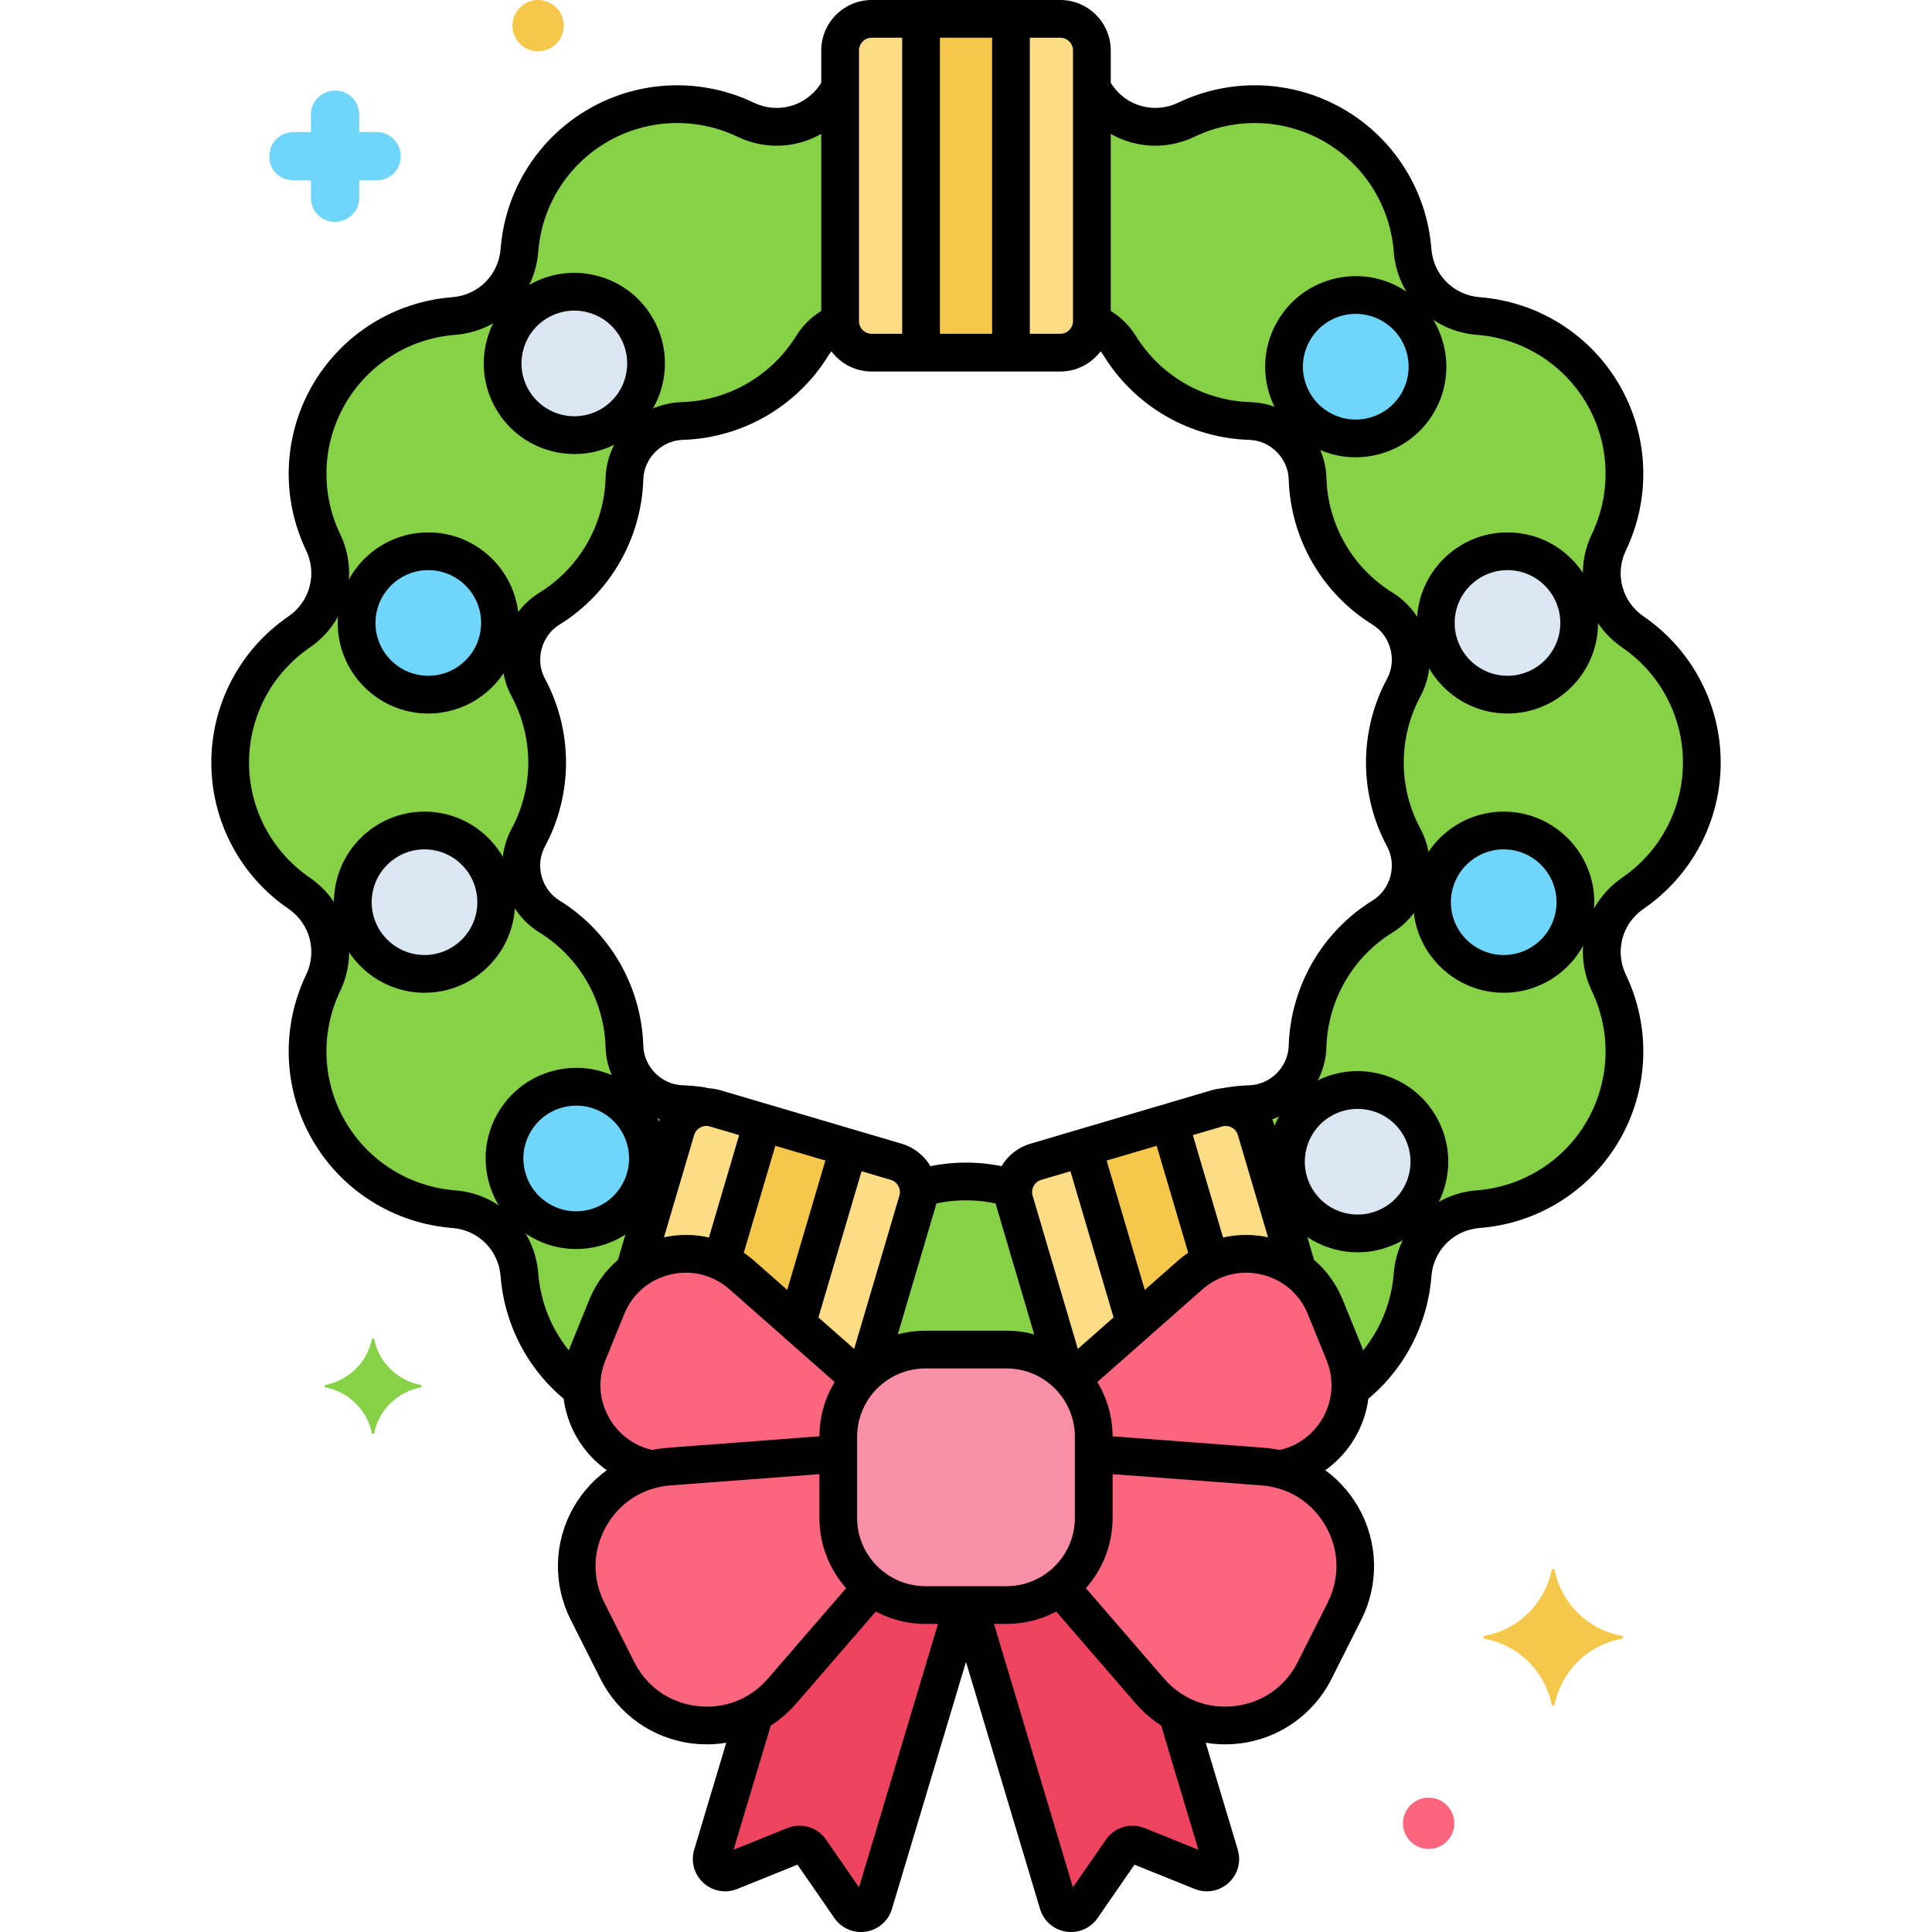 <svg enable-background="new 0 0 256 256" height="512" viewBox="0 0 256 256" width="512" xmlns="http://www.w3.org/2000/svg"><g id="Layer_32"><g><g><path d="m140.492 46.727h-24.984c-2.313 0-4.188-1.875-4.188-4.188v-35.851c0-2.313 1.875-4.188 4.188-4.188h24.984c2.313 0 4.188 1.875 4.188 4.188v35.852c-.001 2.312-1.875 4.187-4.188 4.187z" fill="#fcdd86"/></g><g><g><path d="m141.131 181.854c.316.288.616.592.899.912l15.651-13.799c4.225-3.725 10.188-3.605 14.273-.526l-5.531-18.742c-.655-2.218-2.983-3.486-5.202-2.831l-23.962 7.071c-2.218.655-3.486 2.983-2.831 5.202z" fill="#fcdd86"/></g></g><g><g><path d="m98.319 168.967 15.651 13.799c.283-.321.583-.625.899-.912l6.703-22.712c.655-2.218-.613-4.547-2.831-5.202l-23.962-7.071c-2.218-.655-4.547.613-5.202 2.831l-5.531 18.742c4.084-3.079 10.047-3.2 14.273.525z" fill="#fcdd86"/></g></g><g><path d="m114.869 181.854c2.056-1.873 4.775-3.029 7.759-3.029h10.745c2.983 0 5.703 1.156 7.759 3.029l-6.702-22.712c-.161-.547-.204-1.1-.146-1.634-1.984-.622-4.093-.962-6.283-.962s-4.299.34-6.283.962c.058.534.015 1.087-.146 1.634z" fill="#87d147"/></g><g><path d="m77.906 179.303 2.487-6.119c.807-1.985 2.098-3.571 3.652-4.743l5.531-18.742c.568-1.924 2.396-3.128 4.318-2.988-1.161-.233-2.331-.372-3.498-.406-4.133-.121-7.534-3.523-7.656-7.656-.099-3.358-1.007-6.74-2.804-9.854-1.798-3.114-4.273-5.592-7.132-7.356-3.519-2.172-4.764-6.818-2.802-10.458 1.594-2.957 2.498-6.34 2.498-9.936s-.905-6.979-2.498-9.936c-1.961-3.64-.716-8.286 2.802-10.458 2.859-1.764 5.334-4.242 7.132-7.356s2.706-6.496 2.804-9.854c.121-4.133 3.523-7.534 7.656-7.656 3.358-.099 6.74-1.007 9.854-2.804s5.591-4.273 7.356-7.132c.901-1.459 2.229-2.52 3.733-3.131-.003-.061-.018-.118-.018-.179v-30.725c-.217.284-.43.571-.632.866-2.65 3.869-7.649 5.208-11.879 3.183-6.03-2.888-13.33-2.852-19.56.745s-9.91 9.901-10.425 16.567c-.361 4.676-4.02 8.335-8.696 8.696-6.666.514-12.97 4.195-16.567 10.425-3.597 6.229-3.632 13.529-.745 19.56 2.025 4.229.686 9.229-3.183 11.879-5.516 3.779-9.135 10.118-9.135 17.312 0 7.193 3.619 13.533 9.135 17.311 3.869 2.65 5.208 7.649 3.183 11.879-2.888 6.03-2.852 13.33.745 19.56 3.597 6.229 9.901 9.91 16.567 10.425 4.676.361 8.335 4.021 8.696 8.696.452 5.855 3.347 11.429 8.266 15.136-.07-1.563.174-3.173.815-4.751z" fill="#87d147"/></g><g><path d="m216.365 83.734c-3.869-2.65-5.208-7.649-3.183-11.879 2.888-6.03 2.852-13.33-.745-19.56s-9.901-9.91-16.567-10.425c-4.676-.361-8.335-4.02-8.696-8.696-.514-6.666-4.195-12.97-10.425-16.567s-13.529-3.632-19.56-.745c-4.23 2.025-9.229.686-11.879-3.183-.202-.295-.415-.582-.632-.866v30.727c0 .062-.015.118-.018.179 1.503.611 2.832 1.672 3.733 3.131 1.764 2.859 4.242 5.334 7.356 7.132s6.496 2.706 9.854 2.804c4.133.121 7.535 3.523 7.656 7.656.099 3.358 1.007 6.74 2.804 9.854 1.798 3.114 4.273 5.591 7.132 7.356 3.519 2.172 4.764 6.818 2.802 10.458-1.594 2.958-2.498 6.341-2.498 9.936s.905 6.979 2.498 9.936c1.961 3.64.716 8.287-2.802 10.458-2.859 1.764-5.334 4.242-7.132 7.356s-2.706 6.496-2.804 9.854c-.121 4.133-3.523 7.535-7.656 7.656-1.168.034-2.337.173-3.498.406 1.922-.14 3.75 1.063 4.318 2.988l5.531 18.742c1.554 1.171 2.845 2.757 3.652 4.743l2.487 6.119c.641 1.578.885 3.188.815 4.749 4.918-3.707 7.814-9.281 8.266-15.136.361-4.676 4.02-8.335 8.696-8.696 6.666-.514 12.97-4.195 16.567-10.425 3.597-6.229 3.632-13.53.745-19.56-2.025-4.23-.686-9.229 3.183-11.879 5.516-3.778 9.135-10.118 9.135-17.311 0-7.194-3.619-13.533-9.135-17.312z" fill="#87d147"/></g><g><path d="m133.373 212.678h-10.745c-6.355 0-11.554-5.199-11.554-11.554v-10.745c0-6.355 5.199-11.554 11.554-11.554h10.745c6.355 0 11.554 5.199 11.554 11.554v10.745c0 6.355-5.2 11.554-11.554 11.554z" fill="#f98fa6"/></g><g><path d="m167.327 194.329-22.4-1.692v8.488c0 3.705-1.775 7.009-4.509 9.127l11.933 13.804c6.165 7.132 17.598 5.718 21.84-2.702l3.963-7.865c4.241-8.421-1.426-18.45-10.827-19.16z" fill="#fc657e"/></g><g><path d="m111.073 201.124v-8.488l-22.4 1.692c-9.401.71-15.068 10.739-10.826 19.159l3.963 7.865c4.242 8.42 15.674 9.834 21.84 2.702l11.933-13.804c-2.735-2.117-4.51-5.421-4.51-9.126z" fill="#fc657e"/></g><g><path d="m178.094 179.303-2.487-6.119c-2.928-7.204-12.092-9.359-17.925-4.217l-15.651 13.799c1.795 2.038 2.896 4.7 2.896 7.612v2.258l22.4 1.692c.746.056 1.458.191 2.153.359 7.025-1.143 11.377-8.587 8.614-15.384z" fill="#fc657e"/></g><g><path d="m111.073 190.379c0-2.913 1.101-5.575 2.896-7.612l-15.651-13.799c-5.833-5.143-14.997-2.987-17.925 4.217l-2.487 6.119c-2.763 6.797 1.589 14.241 8.614 15.384.696-.168 1.408-.302 2.153-.359l22.4-1.692z" fill="#fc657e"/></g><g><g><path d="m155.977 226.986c-1.322-.731-2.556-1.694-3.626-2.931l-11.933-13.804c-1.955 1.515-4.396 2.428-7.046 2.428h-5.021l11.853 39.548c.43 1.434 2.328 1.735 3.179.503l5.215-7.543c.475-.687 1.363-.953 2.137-.641l8.504 3.432c1.389.56 2.809-.734 2.379-2.169z" fill="#ef4460"/></g></g><g><g><path d="m122.627 212.678c-2.649 0-5.091-.913-7.045-2.427l-11.933 13.804c-1.07 1.237-2.304 2.201-3.626 2.931l-5.641 18.823c-.43 1.434.99 2.729 2.379 2.169l8.504-3.432c.774-.313 1.662-.046 2.137.641l5.215 7.543c.851 1.232 2.749.932 3.179-.503l11.853-39.548h-5.022z" fill="#ef4460"/></g></g><g><circle cx="56.25" cy="119.546" fill="#dae6f1" r="9.5"/></g><g><circle cx="199.25" cy="119.546" fill="#70d6f9" r="9.5"/></g><g><circle cx="56.75" cy="82.546" fill="#70d6f9" r="9.5"/></g><g><circle cx="199.75" cy="82.546" fill="#dae6f1" r="9.5"/></g><g><circle cx="179.646" cy="48.591" fill="#70d6f9" r="9.5"/></g><g><circle cx="76.354" cy="153.5" fill="#70d6f9" r="9.5"/></g><g><circle cx="179.896" cy="153.933" fill="#dae6f1" r="9.5"/></g><g><circle cx="76.104" cy="48.158" fill="#dae6f1" r="9.5"/></g><g><path d="m122.043 2.5h11.914v44.227h-11.914z" fill="#f5c84c"/></g><g><g><path d="m157.681 168.967c.847-.747 1.769-1.322 2.727-1.767l-5.454-18.482-11.427 3.372 6.875 23.295z" fill="#f5c84c"/></g></g><g><path d="m98.319 168.967 7.279 6.418 6.875-23.295-11.427-3.372-5.454 18.482c.958.446 1.88 1.021 2.727 1.767z" fill="#f5c84c"/></g><g><path d="m55.775 183.525c-3.1-.6-5.6-3-6.2-6.1 0-.1-.3-.1-.3 0-.6 3.1-3.1 5.5-6.2 6.1-.1 0-.1.2 0 .3 3.1.6 5.6 3 6.2 6.1 0 .1.3.1.3 0 .6-3.1 3.1-5.5 6.2-6.1.1-.1.1-.3 0-.3z" fill="#87d147"/></g><g><circle cx="189.3" cy="241.6" fill="#fc657e" r="3.4"/></g><g><path d="m38.9 23.9h2.3v2.3c0 1.8 1.4 3.2 3.2 3.2 1.7 0 3.2-1.4 3.2-3.1v-.1-2.3h2.3c1.8 0 3.2-1.4 3.2-3.2 0-1.7-1.4-3.2-3.1-3.2h-.1-2.3v-2.3c0-1.8-1.4-3.2-3.2-3.2-1.7 0-3.2 1.4-3.2 3.1v.1 2.3h-2.3c-1.8 0-3.2 1.4-3.2 3.2-.1 1.7 1.3 3.2 3.2 3.2-.1 0-.1 0 0 0z" fill="#70d6f9"/></g><g><circle cx="71.3" cy="3.4" fill="#f5c84c" r="3.4"/></g><g><path d="m196.7 216.75c4.5-.8 8-4.3 8.9-8.7 0-.2.4-.2.4 0 .9 4.4 4.4 7.9 8.9 8.7.2 0 .2.3 0 .4-4.5.8-8 4.3-8.9 8.7 0 .2-.4.2-.4 0-.9-4.4-4.4-7.9-8.9-8.7-.2-.1-.2-.4 0-.4z" fill="#f5c84c"/></g><g><path d="m140.492 49.227h-24.983c-3.688 0-6.688-3-6.688-6.688v-35.851c0-3.688 3-6.688 6.688-6.688h24.983c3.688 0 6.688 3 6.688 6.688v35.852c-.001 3.687-3.001 6.687-6.688 6.687zm-24.984-44.227c-.931 0-1.688.757-1.688 1.688v35.852c0 .931.757 1.688 1.688 1.688h24.983c.931 0 1.688-.757 1.688-1.688v-35.852c0-.931-.757-1.688-1.688-1.688z"/></g><g><g><path d="m140.968 183.803c-1.08 0-2.076-.705-2.397-1.793l-6.54-22.161c-1.043-3.537.985-7.263 4.521-8.307l23.963-7.072c1.711-.505 3.521-.313 5.09.54 1.569.854 2.711 2.268 3.217 3.981l5.387 18.257c.391 1.324-.366 2.714-1.69 3.105-1.322.389-2.715-.366-3.105-1.69l-5.387-18.257c-.127-.432-.416-.789-.812-1.004s-.852-.264-1.285-.136l-23.962 7.071c-.892.263-1.404 1.204-1.141 2.096l6.54 22.161c.391 1.324-.366 2.714-1.69 3.105-.237.071-.475.104-.709.104z"/></g></g><g><g><path d="m115.062 183.702c-.234 0-.473-.033-.708-.103-1.324-.391-2.081-1.781-1.69-3.105l6.51-22.06c.263-.893-.249-1.833-1.141-2.097l-23.962-7.071c-.432-.128-.888-.08-1.285.136-.396.215-.684.572-.812 1.004l-5.453 18.479c-.392 1.324-1.78 2.079-3.105 1.69-1.324-.391-2.081-1.781-1.69-3.105l5.453-18.479c.506-1.713 1.648-3.127 3.217-3.981s3.377-1.046 5.09-.54l23.962 7.071c3.536 1.044 5.564 4.771 4.521 8.307l-6.51 22.061c-.321 1.089-1.317 1.793-2.397 1.793z"/></g></g><g><path d="m133.969 159.912c-.235 0-.475-.033-.712-.104-3.384-1.004-7.043-1.013-10.431-.025-1.327.385-2.713-.376-3.1-1.701s.375-2.713 1.701-3.1c4.303-1.254 8.951-1.243 13.251.032 1.324.393 2.079 1.784 1.686 3.108-.321 1.087-1.317 1.79-2.395 1.79z"/></g><g><path d="m76.811 186.338c-.538 0-1.079-.172-1.536-.529-5.175-4.038-8.434-10.125-8.942-16.701-.266-3.44-2.955-6.13-6.396-6.396-7.735-.597-14.666-4.958-18.54-11.667s-4.186-14.892-.834-21.889c1.49-3.113.506-6.787-2.341-8.737-6.401-4.384-10.222-11.627-10.222-19.373s3.821-14.989 10.222-19.374c2.847-1.95 3.832-5.625 2.341-8.737-3.351-6.998-3.039-15.18.834-21.889s10.804-11.071 18.54-11.667c3.441-.266 6.13-2.955 6.396-6.396.597-7.736 4.959-14.667 11.667-18.54 6.709-3.874 14.892-4.185 21.889-.834 3.112 1.491 6.787.506 8.737-2.341.178-.259.361-.511.549-.761.828-1.105 2.396-1.328 3.5-.499s1.328 2.396.499 3.5c-.145.193-.287.388-.424.587-3.352 4.894-9.669 6.587-15.02 4.024-5.511-2.639-11.95-2.394-17.23.655-5.279 3.048-8.712 8.504-9.182 14.594-.456 5.915-5.081 10.54-10.996 10.997-6.09.47-11.546 3.902-14.594 9.182s-3.293 11.721-.655 17.23c2.563 5.351.87 11.668-4.025 15.021-5.04 3.451-8.048 9.151-8.048 15.248 0 6.096 3.008 11.796 8.048 15.249 4.895 3.353 6.587 9.67 4.025 15.021-2.638 5.509-2.394 11.95.655 17.23s8.504 8.712 14.594 9.182c5.915.457 10.54 5.082 10.996 10.997.399 5.177 2.963 9.968 7.033 13.143 1.088.85 1.282 2.42.433 3.509-.493.631-1.229.961-1.973.961z"/></g><g><path d="m92.927 149.04c-.126 0-.255-.01-.384-.03-.745-.115-1.492-.184-2.221-.206-5.492-.161-9.919-4.589-10.081-10.082-.089-3.031-.943-6.032-2.471-8.677s-3.699-4.886-6.28-6.479c-4.675-2.885-6.296-8.935-3.69-13.771 1.438-2.67 2.199-5.696 2.199-8.75 0-3.055-.761-6.081-2.199-8.75-2.606-4.836-.986-10.885 3.69-13.771 2.581-1.593 4.752-3.833 6.28-6.478 1.527-2.646 2.382-5.646 2.471-8.678.161-5.492 4.589-9.92 10.081-10.082 3.032-.089 6.033-.943 8.678-2.47s4.885-3.699 6.479-6.28c.985-1.596 2.401-2.896 4.097-3.759 1.23-.626 2.736-.137 3.362 1.094.626 1.23.137 2.736-1.094 3.362-.878.447-1.607 1.113-2.11 1.929-2.026 3.283-4.874 6.044-8.233 7.984-3.359 1.939-7.174 3.025-11.031 3.138-2.802.083-5.148 2.429-5.23 5.23-.113 3.856-1.199 7.671-3.139 11.031s-4.701 6.207-7.984 8.233c-2.385 1.472-3.244 4.677-1.915 7.145 1.831 3.397 2.798 7.243 2.798 11.123 0 3.879-.967 7.726-2.798 11.122-1.33 2.467-.471 5.672 1.915 7.145 3.283 2.026 6.044 4.873 7.984 8.233s3.025 7.174 3.139 11.031c.082 2.802 2.428 5.148 5.229 5.23.935.028 1.889.116 2.836.262 1.365.21 2.3 1.488 2.089 2.852-.19 1.235-1.255 2.119-2.467 2.119z"/></g><g><path d="m162.598 149.119c-1.189 0-2.243-.852-2.458-2.063-.242-1.359.665-2.657 2.024-2.898 1.127-.2 2.26-.318 3.368-.351 2.802-.082 5.147-2.428 5.229-5.23.113-3.856 1.199-7.671 3.139-11.031s4.701-6.208 7.984-8.233c2.385-1.472 3.244-4.677 1.915-7.145-1.831-3.396-2.798-7.243-2.798-11.122 0-3.88.967-7.726 2.798-11.123 1.33-2.467.471-5.672-1.915-7.145-3.283-2.026-6.044-4.873-7.984-8.233s-3.025-7.175-3.139-11.031c-.082-2.801-2.428-5.147-5.23-5.23-3.856-.113-7.671-1.199-11.03-3.138-3.36-1.94-6.207-4.701-8.233-7.984-.523-.848-1.288-1.532-2.211-1.979-1.243-.602-1.763-2.097-1.162-3.339.601-1.243 2.095-1.765 3.339-1.162 1.782.862 3.266 2.195 4.289 3.854 1.593 2.581 3.833 4.752 6.478 6.279s5.646 2.381 8.677 2.47c5.492.162 9.92 4.59 10.082 10.082.089 3.031.943 6.032 2.471 8.678 1.527 2.646 3.699 4.885 6.28 6.478 4.676 2.886 6.296 8.935 3.69 13.771-1.438 2.67-2.199 5.696-2.199 8.75s.761 6.08 2.199 8.75c2.606 4.837.985 10.886-3.69 13.771-2.581 1.593-4.752 3.833-6.28 6.479s-2.382 5.646-2.471 8.677c-.161 5.492-4.589 9.92-10.081 10.082-.865.025-1.753.118-2.64.275-.149.028-.296.041-.441.041z"/></g><g><path d="m179.16 186.362c-.746 0-1.483-.332-1.976-.966-.848-1.09-.651-2.661.439-3.508 4.085-3.176 6.659-7.974 7.059-13.164.457-5.915 5.081-10.54 10.996-10.997 6.09-.47 11.546-3.902 14.594-9.182s3.293-11.721.655-17.23c-2.562-5.351-.87-11.668 4.025-15.021 5.039-3.452 8.047-9.152 8.047-15.249s-3.008-11.797-8.048-15.249c-4.895-3.353-6.587-9.67-4.025-15.021 2.638-5.509 2.394-11.95-.655-17.23s-8.504-8.712-14.594-9.182c-5.916-.457-10.54-5.082-10.996-10.997-.47-6.089-3.903-11.545-9.182-14.593s-11.721-3.292-17.23-.655c-5.348 2.563-11.667.87-15.021-4.025-.093-.136-.188-.267-.283-.397-.817-1.113-.578-2.677.534-3.495 1.112-.817 2.677-.578 3.495.534.129.176.256.354.38.535 1.948 2.844 5.621 3.827 8.735 2.338 6.998-3.351 15.18-3.039 21.889.834 6.708 3.873 11.07 10.804 11.667 18.539.265 3.441 2.955 6.13 6.396 6.396 7.735.597 14.667 4.958 18.54 11.667 3.874 6.709 4.186 14.892.834 21.889-1.49 3.112-.506 6.787 2.341 8.737 6.403 4.387 10.224 11.629 10.224 19.376s-3.821 14.989-10.222 19.374c-2.847 1.95-3.832 5.625-2.341 8.737 3.351 6.997 3.039 15.18-.834 21.889s-10.804 11.07-18.54 11.667c-3.44.266-6.13 2.956-6.396 6.396-.509 6.591-3.78 12.688-8.976 16.727-.455.354-.995.526-1.531.526z"/></g><g><path d="m133.373 215.178h-10.745c-7.75 0-14.054-6.305-14.054-14.054v-10.745c0-7.75 6.305-14.054 14.054-14.054h10.745c7.75 0 14.054 6.305 14.054 14.054v10.745c0 7.75-6.305 14.054-14.054 14.054zm-10.746-33.853c-4.993 0-9.054 4.062-9.054 9.054v10.745c0 4.993 4.062 9.054 9.054 9.054h10.745c4.993 0 9.054-4.062 9.054-9.054v-10.745c0-4.993-4.062-9.054-9.054-9.054z"/></g><g><path d="m162.355 231.137c-4.54 0-8.881-1.961-11.896-5.448l-11.222-12.981c-.903-1.044-.789-2.623.256-3.526 1.043-.903 2.623-.79 3.526.256l11.222 12.981c2.384 2.758 5.824 4.082 9.443 3.635 3.618-.447 6.633-2.571 8.272-5.827l3.962-7.865c1.64-3.255 1.552-6.942-.241-10.115s-4.907-5.151-8.542-5.426l-21.481-1.623c-1.376-.104-2.408-1.304-2.304-2.681.104-1.376 1.29-2.411 2.681-2.304l21.481 1.623c5.249.396 9.928 3.369 12.518 7.952 2.589 4.582 2.721 10.124.353 14.825l-3.962 7.865c-2.368 4.701-6.901 7.893-12.125 8.539-.646.08-1.296.12-1.941.12z"/></g><g><path d="m93.644 231.137c-.645 0-1.294-.04-1.943-.12-5.224-.646-9.756-3.838-12.125-8.539l-3.962-7.865c-2.368-4.701-2.236-10.243.354-14.825 2.589-4.583 7.269-7.555 12.517-7.952l21.582-1.63c1.377-.108 2.577.928 2.681 2.304.104 1.377-.928 2.577-2.304 2.681l-21.582 1.63c-3.635.275-6.748 2.252-8.541 5.426-1.793 3.173-1.881 6.86-.241 10.115l3.962 7.865c1.64 3.255 4.655 5.379 8.272 5.827 3.618.447 7.06-.877 9.443-3.635l11.417-13.206c.903-1.045 2.482-1.159 3.526-.256 1.045.903 1.16 2.481.256 3.526l-11.417 13.206c-3.013 3.487-7.354 5.448-11.895 5.448z"/></g><g><path d="m169.838 197.124c-1.171 0-2.217-.827-2.45-2.02-.266-1.355.617-2.669 1.972-2.934 2.564-.503 4.756-2.125 6.015-4.453 1.248-2.31 1.396-5.033.404-7.473l-2.488-6.119c-1.087-2.673-3.321-4.585-6.13-5.246-2.808-.661-5.662.055-7.826 1.963l-15.076 13.292c-1.035.913-2.615.814-3.528-.222-.914-1.036-.814-2.615.222-3.529l15.076-13.292c3.396-2.994 7.871-4.115 12.277-3.08 4.407 1.037 7.912 4.037 9.617 8.23l2.488 6.119c1.556 3.829 1.324 8.105-.637 11.733-1.971 3.646-5.416 6.191-9.451 6.981-.164.034-.325.05-.485.05z"/></g><g><path d="m85.796 197.045c-.186 0-.375-.021-.564-.064-3.92-.903-7.242-3.487-9.113-7.089-1.86-3.581-2.053-7.783-.529-11.53l2.487-6.119c1.705-4.194 5.21-7.194 9.617-8.23 4.406-1.038 8.881.085 12.277 3.08l15.13 13.34c1.036.913 1.135 2.493.222 3.528-.912 1.036-2.493 1.136-3.528.222l-15.13-13.34c-2.165-1.908-5.017-2.624-7.826-1.963s-5.043 2.573-6.13 5.246l-2.487 6.119c-.985 2.423-.866 5.03.334 7.342 1.194 2.3 3.308 3.948 5.799 4.522 1.345.31 2.185 1.652 1.875 2.998-.267 1.156-1.295 1.938-2.434 1.938z"/></g><g><g><path d="m141.931 256.001c-.227 0-.455-.018-.685-.054-1.643-.26-2.959-1.41-3.437-3.003l-11.627-38.795c-.396-1.323.354-2.716 1.677-3.112 1.321-.397 2.716.354 3.112 1.677l11.201 37.372 4.369-6.32c1.148-1.66 3.257-2.293 5.129-1.537l7.125 2.875-5.115-17.066c-.396-1.323.354-2.716 1.677-3.112 1.321-.398 2.716.354 3.112 1.677l5.542 18.49c.478 1.592.011 3.277-1.218 4.397-1.228 1.12-2.949 1.429-4.491.807l-7.974-3.218-4.89 7.073c-.811 1.175-2.114 1.849-3.507 1.849z"/></g></g><g><g><path d="m114.07 256.001c-1.394 0-2.697-.674-3.511-1.851l-4.889-7.072-7.974 3.218c-1.541.623-3.262.313-4.491-.807s-1.695-2.806-1.218-4.398l5.454-18.199c.396-1.322 1.791-2.075 3.112-1.677 1.323.396 2.073 1.79 1.677 3.112l-5.027 16.775 7.125-2.875c1.872-.755 3.981-.123 5.129 1.537l4.37 6.32 11.201-37.372c.395-1.323 1.79-2.075 3.112-1.677 1.323.396 2.073 1.79 1.677 3.112l-11.627 38.795c-.477 1.593-1.793 2.743-3.436 3.003-.23.038-.458.056-.684.056z"/></g></g><g><path d="m56.25 131.545c-6.617 0-12-5.383-12-12s5.383-12 12-12 12 5.383 12 12-5.383 12-12 12zm0-19c-3.86 0-7 3.14-7 7s3.14 7 7 7 7-3.14 7-7-3.14-7-7-7z"/></g><g><path d="m199.25 131.545c-6.617 0-12-5.383-12-12s5.383-12 12-12 12 5.383 12 12-5.383 12-12 12zm0-19c-3.86 0-7 3.14-7 7s3.14 7 7 7 7-3.14 7-7-3.14-7-7-7z"/></g><g><path d="m56.75 94.545c-6.617 0-12-5.383-12-12s5.383-12 12-12 12 5.383 12 12-5.383 12-12 12zm0-19c-3.86 0-7 3.14-7 7s3.14 7 7 7 7-3.14 7-7-3.14-7-7-7z"/></g><g><path d="m199.75 94.545c-6.617 0-12-5.383-12-12s5.383-12 12-12 12 5.383 12 12-5.383 12-12 12zm0-19c-3.86 0-7 3.14-7 7s3.14 7 7 7 7-3.14 7-7-3.14-7-7-7z"/></g><g><path d="m179.627 60.597c-2.08 0-4.132-.545-5.981-1.613-2.776-1.603-4.762-4.19-5.591-7.286s-.403-6.33 1.199-9.106 4.19-4.762 7.286-5.591c3.096-.83 6.33-.404 9.106 1.199 2.776 1.603 4.762 4.19 5.591 7.286s.403 6.33-1.199 9.106-4.19 4.762-7.286 5.591c-1.033.276-2.083.413-3.125.414zm.031-19.009c-.608 0-1.22.08-1.823.241-1.806.484-3.315 1.642-4.25 3.262s-1.184 3.506-.7 5.312 1.642 3.315 3.262 4.25c1.619.934 3.505 1.182 5.312.7 1.806-.484 3.315-1.642 4.25-3.262s1.184-3.506.7-5.312-1.642-3.315-3.262-4.25c-1.079-.622-2.276-.941-3.489-.941z"/></g><g><path d="m76.334 165.505c-2.08 0-4.131-.545-5.98-1.613-2.776-1.603-4.762-4.19-5.591-7.287-.83-3.096-.403-6.33 1.199-9.105s4.19-4.762 7.286-5.591c3.097-.828 6.33-.403 9.106 1.199 2.776 1.603 4.762 4.19 5.591 7.287s.403 6.33-1.199 9.106-4.19 4.761-7.286 5.591c-1.034.276-2.084.413-3.126.413zm.031-19.004c-2.421 0-4.779 1.255-6.074 3.499-.935 1.619-1.184 3.505-.7 5.312s1.643 3.315 3.262 4.25c1.62.935 3.505 1.185 5.312.699 1.806-.484 3.315-1.642 4.25-3.261.935-1.62 1.184-3.506.7-5.312s-1.643-3.315-3.262-4.25c-1.099-.635-2.301-.937-3.488-.937z"/></g><g><path d="m179.916 165.938c-1.042 0-2.092-.137-3.125-.414-3.096-.83-5.684-2.815-7.286-5.591s-2.029-6.01-1.199-9.106 2.815-5.684 5.591-7.287c2.776-1.603 6.008-2.029 9.106-1.199 3.096.83 5.684 2.815 7.286 5.591 1.603 2.775 2.029 6.009 1.199 9.105s-2.815 5.684-5.591 7.287c-1.85 1.069-3.902 1.614-5.981 1.614zm-3.52-18.067c-1.619.935-2.778 2.445-3.262 4.25-.484 1.806-.235 3.692.7 5.312.935 1.619 2.444 2.777 4.25 3.261 1.807.485 3.693.236 5.312-.699s2.778-2.444 3.262-4.25.235-3.692-.7-5.312c-1.929-3.343-6.219-4.493-9.562-2.562z"/></g><g><path d="m76.123 60.164c-1.042 0-2.091-.137-3.125-.414-3.096-.83-5.684-2.815-7.286-5.591s-2.029-6.009-1.199-9.105c.83-3.097 2.815-5.684 5.591-7.287 2.776-1.604 6.009-2.03 9.106-1.199 3.096.83 5.684 2.815 7.286 5.591s2.029 6.01 1.199 9.106-2.815 5.684-5.591 7.287c-1.85 1.066-3.902 1.612-5.981 1.612zm-.031-19.009c-1.213 0-2.41.318-3.489.941-1.619.935-2.778 2.444-3.262 4.25s-.235 3.692.7 5.312c1.93 3.343 6.22 4.491 9.562 2.563 1.619-.935 2.778-2.444 3.262-4.25s.235-3.692-.7-5.312c-.935-1.619-2.444-2.777-4.25-3.261-.603-.163-1.215-.243-1.823-.243zm-4.738-1.224h.01z"/></g><g><path d="m122.043 48.333c-1.381 0-2.5-1.119-2.5-2.5v-42.208c0-1.381 1.119-2.5 2.5-2.5s2.5 1.119 2.5 2.5v42.208c0 1.381-1.119 2.5-2.5 2.5z"/></g><g><path d="m133.957 48.333c-1.381 0-2.5-1.119-2.5-2.5v-42.333c0-1.381 1.119-2.5 2.5-2.5s2.5 1.119 2.5 2.5v42.333c0 1.381-1.119 2.5-2.5 2.5z"/></g><g><g><path d="m160.095 168.642c-1.08 0-2.076-.705-2.397-1.793l-4.827-16.356c-.391-1.324.366-2.714 1.69-3.105 1.321-.389 2.714.365 3.105 1.69l4.827 16.356c.391 1.324-.366 2.714-1.69 3.105-.235.07-.473.103-.708.103z"/></g><g><path d="m150.1 176.864c-1.08 0-2.076-.705-2.397-1.793l-6.345-21.502c-.391-1.324.366-2.714 1.69-3.105 1.321-.391 2.714.366 3.105 1.69l6.345 21.502c.391 1.324-.366 2.714-1.69 3.105-.236.07-.474.103-.708.103z"/></g></g><g><path d="m95.728 169.244c-.234 0-.472-.033-.708-.103-1.324-.391-2.081-1.781-1.69-3.105l5.169-17.518c.391-1.324 1.78-2.08 3.105-1.69 1.324.391 2.081 1.781 1.69 3.105l-5.169 17.518c-.322 1.088-1.318 1.793-2.397 1.793z"/></g><g><path d="m105.737 177.416c-.234 0-.473-.033-.708-.103-1.324-.391-2.081-1.781-1.69-3.105l6.548-22.187c.391-1.325 1.782-2.079 3.105-1.69 1.324.391 2.081 1.781 1.69 3.105l-6.548 22.187c-.321 1.088-1.317 1.793-2.397 1.793z"/></g></g></g></svg>